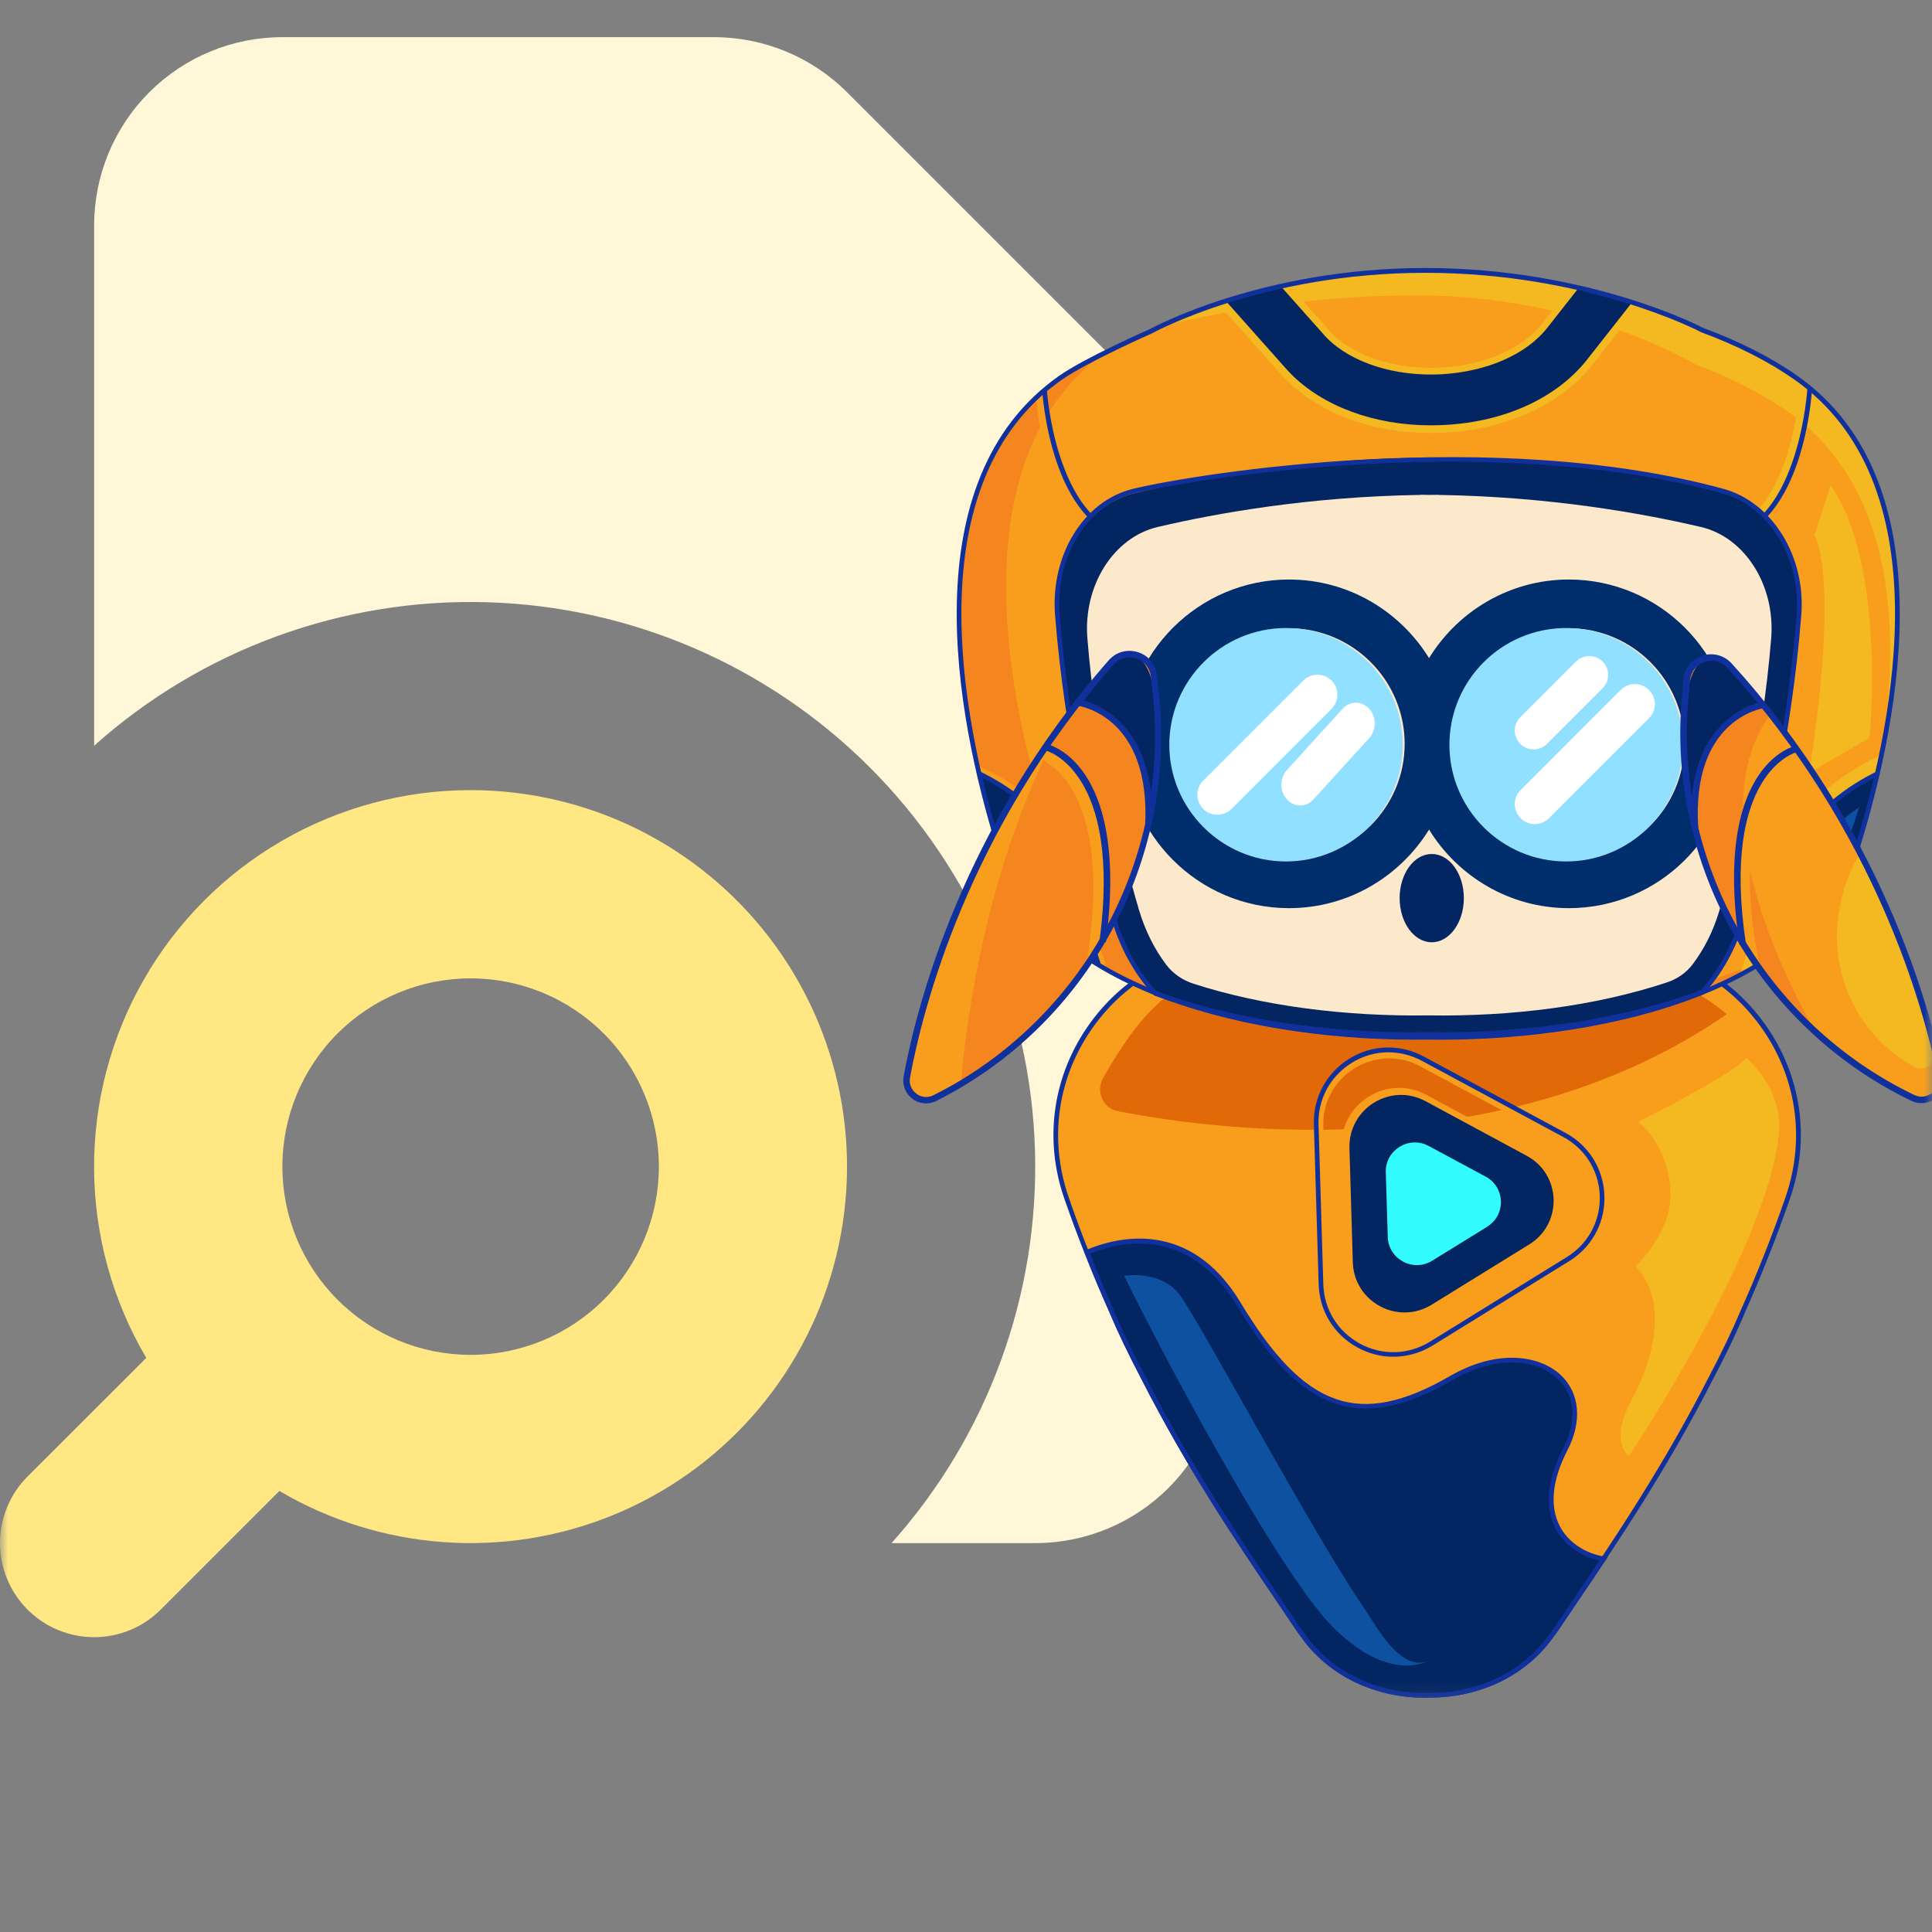 <svg width="120" height="120" viewBox="0 0 120 120" fill="none" xmlns="http://www.w3.org/2000/svg">
<rect x="0" y="0" width="120" height="120" fill="#808080" stroke="none"/>
<mask id="mask0_908_73835" style="mask-type:alpha" maskUnits="userSpaceOnUse" x="0" y="0" width="120" height="120">
<rect width="120" height="120" fill="#D9D9D9"/>
</mask>
<g mask="url(#mask0_908_73835)">
<path d="M5.847 14C5.847 10.899 7.079 7.925 9.271 5.732C11.464 3.539 14.438 2.308 17.539 2.308H44.349C47.45 2.308 50.423 3.541 52.615 5.733L72.574 25.692C74.767 27.884 75.999 30.858 75.999 33.958V84.153C75.999 87.254 74.768 90.228 72.575 92.42C70.382 94.613 67.408 95.845 64.307 95.845H55.375C61.348 89.162 64.537 80.446 64.286 71.487C64.035 62.527 60.364 54.003 54.026 47.665C47.688 41.327 39.164 37.656 30.205 37.405C21.245 37.154 12.529 40.343 5.847 46.317V14Z" fill="#FFF7D7"/>
<path fill-rule="evenodd" clip-rule="evenodd" d="M29.232 49.076C25.108 49.075 21.058 50.165 17.491 52.235C13.925 54.304 10.969 57.28 8.924 60.861C6.878 64.441 5.816 68.499 5.844 72.622C5.873 76.745 6.991 80.788 9.086 84.34L1.714 91.706C1.171 92.248 0.74 92.893 0.446 93.602C0.152 94.311 0 95.072 3.65368e-07 95.84C-0 96.608 0.151 97.368 0.444 98.077C0.738 98.787 1.168 99.432 1.711 99.975C2.254 100.518 2.898 100.949 3.608 101.243C4.317 101.537 5.077 101.689 5.845 101.689C6.613 101.689 7.373 101.538 8.083 101.245C8.793 100.951 9.437 100.521 9.98 99.978L17.352 92.606C20.45 94.431 23.927 95.518 27.512 95.782C31.098 96.045 34.697 95.478 38.028 94.125C41.359 92.772 44.333 90.668 46.719 87.979C49.105 85.289 50.839 82.085 51.785 78.617C52.732 75.148 52.866 71.508 52.177 67.979C51.488 64.45 49.994 61.128 47.812 58.27C45.63 55.412 42.819 53.096 39.596 51.501C36.374 49.907 32.827 49.077 29.232 49.076ZM17.539 72.46C17.539 69.359 18.771 66.385 20.964 64.193C23.157 62 26.131 60.768 29.232 60.768C32.333 60.768 35.306 62 37.499 64.193C39.692 66.385 40.924 69.359 40.924 72.46C40.924 75.561 39.692 78.535 37.499 80.728C35.306 82.921 32.333 84.153 29.232 84.153C26.131 84.153 23.157 82.921 20.964 80.728C18.771 78.535 17.539 75.561 17.539 72.46Z" fill="#FFE784"/>
<mask id="mask1_908_73835" style="mask-type:alpha" maskUnits="userSpaceOnUse" x="42" y="14" width="93" height="92">
<rect x="42.75" y="14.4" width="91.5" height="91.5" fill="#D9D9D9"/>
</mask>
<g mask="url(#mask1_908_73835)">
<path d="M111.038 74.36C113.722 66.637 107.943 58.592 99.77 58.721L96.603 58.769C96.579 58.769 96.563 58.769 96.539 58.769L88.647 58.897L80.754 58.769C80.73 58.769 80.714 58.769 80.69 58.769L77.524 58.721C69.35 58.592 63.572 66.637 66.256 74.36C67.132 76.884 68.072 79.231 69.053 81.409C69.583 82.687 70.266 84.093 71.03 85.548C74.357 92.074 77.869 96.992 80.562 101.019C80.666 101.172 80.779 101.324 80.891 101.469C82.675 104.049 85.649 105.278 88.655 105.238C91.653 105.286 94.634 104.049 96.418 101.469C96.531 101.324 96.644 101.172 96.748 101.019C99.44 96.992 102.952 92.074 106.28 85.548C107.043 84.093 107.726 82.695 108.257 81.409C109.221 79.223 110.162 76.884 111.038 74.36Z" fill="#F89E1C"/>
<path d="M97.254 90.024C99.481 85.717 95.068 82.759 90.166 85.596C84.323 88.972 80.867 87.453 76.969 80.991C73.802 75.735 69.173 77.093 67.55 77.784C68.056 79.062 68.57 80.3 69.101 81.481C69.631 82.759 70.314 84.165 71.078 85.62C74.405 92.146 77.917 97.065 80.61 101.091C80.714 101.244 80.827 101.397 80.939 101.541C82.724 104.121 85.697 105.351 88.703 105.311C91.701 105.359 94.682 104.121 96.467 101.541C96.579 101.397 96.692 101.244 96.796 101.091C97.672 99.773 98.645 98.367 99.657 96.832C97.327 96.454 95.1 94.188 97.254 90.024Z" fill="#032663"/>
<path d="M88.502 105.448C85.328 105.448 82.45 104.025 80.787 101.614C80.674 101.469 80.562 101.317 80.457 101.156C80.072 100.577 79.662 99.975 79.244 99.356C76.8 95.747 73.771 91.263 70.918 85.669C70.106 84.126 69.439 82.727 68.932 81.522C68.394 80.324 67.871 79.079 67.381 77.825L67.333 77.696L67.462 77.64C69.286 76.86 73.875 75.623 77.058 80.911C81.044 87.525 84.444 88.715 90.061 85.468C93.051 83.74 95.679 84.198 96.957 85.42C98.13 86.545 98.283 88.289 97.351 90.089C96.411 91.913 96.242 93.529 96.869 94.767C97.375 95.763 98.412 96.478 99.641 96.679L99.866 96.712L99.738 96.896C99.167 97.756 98.613 98.576 98.074 99.364C97.656 99.983 97.254 100.577 96.869 101.148C96.764 101.309 96.652 101.461 96.539 101.606C94.851 104.049 91.918 105.488 88.663 105.432C88.607 105.448 88.55 105.448 88.502 105.448ZM88.663 105.158C91.822 105.207 94.666 103.824 96.306 101.453C96.419 101.301 96.531 101.156 96.628 101.003C97.013 100.425 97.415 99.83 97.833 99.211C98.331 98.48 98.838 97.716 99.368 96.929C98.138 96.671 97.118 95.924 96.603 94.903C96.137 93.979 95.84 92.372 97.094 89.96L97.222 90.025L97.094 89.96C97.962 88.281 97.841 86.665 96.756 85.637C95.551 84.487 93.059 84.07 90.206 85.725C84.484 89.036 80.851 87.775 76.808 81.072C73.811 76.105 69.535 77.118 67.703 77.865C68.177 79.07 68.683 80.268 69.198 81.425C69.696 82.631 70.363 84.013 71.175 85.556C74.02 91.134 77.05 95.611 79.485 99.211C79.903 99.83 80.313 100.433 80.698 101.011C80.803 101.164 80.907 101.309 81.02 101.461C82.659 103.824 85.52 105.215 88.663 105.158Z" fill="#10319B"/>
<path d="M88.8 105.447C88.743 105.447 88.695 105.447 88.639 105.447C85.408 105.495 82.451 104.065 80.763 101.613C80.65 101.469 80.538 101.316 80.433 101.155C80.047 100.577 79.638 99.974 79.22 99.355C76.776 95.746 73.747 91.262 70.894 85.668C70.082 84.125 69.415 82.727 68.908 81.521C67.88 79.215 66.939 76.844 66.112 74.465C64.809 70.728 65.396 66.741 67.711 63.542C70.017 60.36 73.586 58.576 77.524 58.632L80.682 58.68H80.747L88.639 58.809L96.531 58.68H96.571L99.762 58.632C103.7 58.568 107.269 60.36 109.575 63.542C111.89 66.741 112.476 70.728 111.174 74.465C110.347 76.844 109.406 79.222 108.378 81.529C107.879 82.735 107.212 84.133 106.393 85.676C103.539 91.262 100.501 95.754 98.066 99.363C97.648 99.982 97.239 100.585 96.853 101.163C96.748 101.324 96.636 101.477 96.523 101.621C94.86 104.024 91.982 105.447 88.8 105.447ZM88.639 105.158C91.797 105.206 94.643 103.823 96.282 101.453C96.395 101.3 96.507 101.155 96.604 101.003C96.989 100.424 97.399 99.821 97.817 99.202C100.252 95.602 103.282 91.117 106.127 85.548C106.939 84.013 107.598 82.622 108.104 81.425C109.133 79.126 110.073 76.755 110.893 74.384C112.163 70.736 111.592 66.846 109.334 63.727C107.084 60.625 103.588 58.881 99.762 58.937L96.604 58.986H96.563L88.647 59.114L80.747 58.986H80.682L77.516 58.937C73.69 58.881 70.194 60.625 67.944 63.727C65.686 66.854 65.115 70.736 66.385 74.384C67.204 76.755 68.145 79.126 69.174 81.425C69.672 82.63 70.339 84.013 71.151 85.556C73.996 91.133 77.026 95.61 79.461 99.21C79.879 99.829 80.289 100.432 80.674 101.011C80.779 101.163 80.883 101.308 80.996 101.461C82.644 103.823 85.505 105.214 88.639 105.158Z" fill="#10319B"/>
<path d="M107.245 62.996C105.212 61.236 102.624 60.175 99.731 60.232L96.556 60.288C96.532 60.288 96.516 60.288 96.492 60.288L88.559 60.425L80.627 60.288C80.603 60.288 80.587 60.288 80.562 60.288L77.388 60.232C72.984 60.16 70.589 63.326 68.515 66.951C68.049 67.77 68.507 68.831 69.399 69.008C76.914 70.495 94.008 72.159 107.245 62.996Z" fill="#E26907"/>
<path d="M86.582 84.197C85.827 84.197 85.063 84.013 84.364 83.635C82.877 82.831 81.961 81.344 81.905 79.657L81.615 69.98C81.567 68.292 82.395 66.749 83.834 65.865C85.272 64.973 87.016 64.925 88.503 65.729L97.094 70.35C98.533 71.121 99.441 72.552 99.53 74.183C99.618 75.815 98.862 77.334 97.52 78.25C97.48 78.282 97.432 78.306 97.392 78.338L97.335 78.371L89.041 83.498C88.278 83.956 87.426 84.197 86.582 84.197ZM86.285 65.737C85.545 65.737 84.798 65.946 84.131 66.356C82.869 67.135 82.146 68.485 82.194 69.964L82.483 79.641C82.531 81.119 83.335 82.421 84.637 83.121C85.939 83.82 87.474 83.779 88.728 83L97.078 77.84C97.118 77.816 97.159 77.792 97.191 77.768C98.364 76.964 99.023 75.638 98.943 74.207C98.871 72.785 98.075 71.531 96.813 70.856L88.222 66.235C87.611 65.897 86.944 65.737 86.285 65.737Z" fill="#F89E1C"/>
<path d="M86.541 84.27C85.794 84.27 85.038 84.086 84.339 83.708C82.86 82.912 81.952 81.442 81.904 79.762L81.606 69.844C81.558 68.173 82.378 66.645 83.801 65.761C85.223 64.877 86.959 64.829 88.438 65.625L97.238 70.367C98.661 71.13 99.561 72.553 99.649 74.168C99.738 75.784 98.99 77.294 97.664 78.203C97.624 78.235 97.576 78.259 97.536 78.291L97.479 78.323L88.976 83.579C88.221 84.037 87.385 84.27 86.541 84.27ZM86.236 65.36C85.448 65.36 84.66 65.577 83.953 66.019C82.619 66.847 81.848 68.277 81.896 69.844L82.193 79.762C82.241 81.329 83.093 82.711 84.476 83.459C85.858 84.206 87.481 84.158 88.824 83.33L97.375 78.042C97.415 78.018 97.455 77.986 97.496 77.962C98.741 77.11 99.44 75.703 99.36 74.184C99.28 72.673 98.436 71.339 97.102 70.624L88.301 65.882C87.65 65.537 86.943 65.36 86.236 65.36Z" fill="#10319B"/>
<path d="M87.12 81.972C86.542 81.972 85.963 81.827 85.425 81.537C84.283 80.927 83.584 79.793 83.544 78.499L83.327 71.25C83.287 69.956 83.922 68.783 85.023 68.108C86.124 67.425 87.458 67.392 88.591 68.003L95.021 71.467C96.122 72.062 96.813 73.155 96.877 74.401C96.942 75.646 96.371 76.812 95.342 77.511C95.31 77.535 95.278 77.551 95.246 77.575L95.206 77.599L88.993 81.441C88.414 81.787 87.771 81.972 87.12 81.972ZM86.895 68.148C86.349 68.148 85.81 68.301 85.32 68.598C84.404 69.169 83.874 70.149 83.906 71.234L84.123 78.483C84.155 79.568 84.742 80.517 85.698 81.031C86.646 81.546 87.771 81.513 88.688 80.943L94.932 77.077C94.964 77.061 94.989 77.037 95.013 77.021C95.873 76.434 96.347 75.462 96.29 74.425C96.234 73.388 95.656 72.472 94.739 71.974L88.31 68.51C87.868 68.269 87.386 68.148 86.895 68.148Z" fill="#F89E1C"/>
<path d="M95.028 77.262C95.061 77.246 95.093 77.222 95.117 77.206C97.07 75.871 96.933 72.922 94.828 71.789L88.543 68.397C86.365 67.224 83.745 68.847 83.817 71.323L84.026 78.403C84.098 80.87 86.823 82.333 88.92 81.039L94.996 77.286C95.004 77.278 95.02 77.27 95.028 77.262Z" fill="#032663"/>
<path d="M92.4 76.169C92.416 76.161 92.433 76.145 92.449 76.137C93.55 75.389 93.469 73.726 92.28 73.083L88.736 71.178C87.506 70.519 86.027 71.435 86.075 72.826L86.196 76.82C86.236 78.21 87.771 79.038 88.953 78.307L92.376 76.193C92.384 76.185 92.392 76.177 92.4 76.169Z" fill="#33FCFE"/>
<path d="M108.458 65.721C107.477 66.838 101.763 69.675 101.763 69.675C101.763 69.675 103.724 71.146 103.756 74.256C103.78 76.579 101.586 78.66 101.586 78.66C103.563 80.678 102.816 84.238 101.353 86.938C99.891 89.639 101.184 90.426 101.184 90.426C101.184 90.426 109.736 77.648 110.483 70.471C110.789 67.553 108.458 65.721 108.458 65.721Z" fill="#F4B821"/>
<path d="M69.824 79.239C69.824 79.239 72.042 78.869 73.232 80.372C74.421 81.875 81.494 95.208 84.789 99.974C85.384 100.834 86.911 103.784 88.606 103.197C88.606 103.197 86.244 104.539 82.764 101.035C79.292 97.523 71.866 83.466 69.824 79.239Z" fill="#0E51A0"/>
<path d="M65.856 23.478C67.475 22.336 69.41 21.365 71.547 20.555L71.41 20.588C71.41 20.588 78.275 16.791 88.517 16.791C98.726 16.791 105.672 20.474 105.712 20.499C107.915 21.316 109.89 22.304 111.55 23.47C119.54 29.097 118.885 41.184 115.379 52.575C112.845 60.865 100.774 64.638 88.711 64.452C76.648 64.638 64.577 60.865 62.026 52.575C58.521 41.192 57.865 29.105 65.856 23.478Z" fill="#F89E1C"/>
<path d="M65.855 23.52C66.706 22.92 67.645 22.37 68.648 21.86C60.82 27.551 61.484 39.574 64.965 50.908C67.515 59.215 79.578 62.987 91.649 62.809C98.507 62.915 105.364 61.733 110.481 59.174C105.275 62.963 96.993 64.712 88.702 64.582C76.639 64.769 64.568 60.988 62.018 52.681C58.52 41.274 57.865 29.162 65.855 23.52Z" fill="#F5851F"/>
<path d="M69.588 33.656C64.69 32.636 64.366 24.832 64.35 24.492L64.933 24.475C64.933 24.548 65.256 32.158 69.701 33.081L69.588 33.656Z" fill="#F89E1C"/>
<path d="M106.772 33.955L106.61 33.396C111.484 31.979 111.768 24.061 111.768 23.98L112.35 23.997C112.342 24.337 112.051 32.425 106.772 33.955Z" fill="#F4B821"/>
<path d="M88.88 23.73C86.136 23.73 83.585 22.831 82.096 21.317C82.047 21.269 81.999 21.22 81.95 21.164L79.278 18.152L79.934 17.569L82.606 20.573C82.638 20.613 82.679 20.654 82.719 20.694C84.168 22.168 86.775 22.977 89.536 22.831C92.216 22.686 94.547 21.666 95.77 20.119L97.68 17.69L98.369 18.233L96.458 20.662C95.09 22.41 92.515 23.544 89.585 23.706C89.342 23.722 89.115 23.73 88.88 23.73Z" fill="#F4B821"/>
<path d="M88.865 26.895C85.229 26.895 81.934 25.672 79.837 23.535C79.765 23.462 79.684 23.381 79.611 23.3L79.53 23.211L75.862 19.09L76.518 18.508L80.258 22.717C80.323 22.79 80.388 22.863 80.461 22.928C82.396 24.887 85.464 26.02 88.865 26.02C89.14 26.02 89.423 26.012 89.707 25.996C93.334 25.794 96.45 24.369 98.248 22.078L100.976 18.605L101.664 19.147L98.936 22.62C96.985 25.106 93.633 26.652 89.755 26.871C89.464 26.887 89.164 26.895 88.865 26.895Z" fill="#F4B821"/>
<path d="M111.096 25.607C109.436 24.433 107.461 23.429 105.258 22.612C105.21 22.587 98.247 18.345 88.038 18.345C81.319 18.337 75.449 19.462 72.194 20.231C74.259 19.26 80.298 16.791 88.524 16.791C98.733 16.791 105.679 20.507 105.72 20.531C107.922 21.357 109.897 22.353 111.557 23.526C118.682 28.587 118.933 38.828 116.415 49.126C118.406 39.557 117.742 30.327 111.096 25.607Z" fill="#F4B821"/>
<path d="M107.25 33.558L107.193 33.275C111.76 32.327 112.253 24.199 112.261 24.118L112.553 24.134C112.529 24.474 112.035 32.562 107.25 33.558Z" fill="#10319B"/>
<path d="M98.588 22.322L101.316 18.849C100.361 18.541 99.252 18.225 98.013 17.934L96.102 20.363C94.807 22.014 92.354 23.083 89.553 23.245C86.671 23.407 83.934 22.54 82.404 20.978C82.355 20.929 82.315 20.889 82.274 20.84L79.603 17.837C78.332 18.12 77.19 18.444 76.194 18.759L79.862 22.88L79.943 22.969C80.016 23.042 80.08 23.123 80.153 23.196C82.169 25.244 85.375 26.418 88.865 26.418C89.148 26.418 89.439 26.41 89.731 26.394C93.479 26.2 96.71 24.71 98.588 22.322Z" fill="#032663"/>
<path d="M70.065 33.559C65.28 32.563 64.754 24.556 64.73 24.216L65.021 24.2C65.029 24.281 65.555 32.328 70.121 33.276L70.065 33.559Z" fill="#10319B"/>
<path d="M88.646 64.348C82.679 64.437 76.72 63.611 71.782 61.798C70.632 60.567 69.717 58.98 69.183 57.134C67.815 52.398 66.277 45.776 65.686 38.335C65.394 34.676 67.459 31.357 70.422 30.644C74.462 29.673 80.696 28.547 88.095 28.434V28.426C88.306 28.426 88.508 28.434 88.719 28.434C88.929 28.434 89.132 28.426 89.342 28.426V28.434C96.742 28.547 102.83 29.486 106.87 30.458C109.833 31.171 112.043 34.676 111.752 38.335C111.161 45.776 109.623 52.398 108.254 57.134C107.728 58.94 106.846 60.494 105.728 61.725C100.733 63.587 94.686 64.437 88.646 64.348Z" fill="#032663"/>
<path d="M109.25 59.878L108.076 60.518C108.295 59.87 108.659 58.777 108.902 58.008C109.55 55.984 110.286 53.685 110.942 52.147C112.003 49.661 114.95 47.783 116.885 46.844L116.553 48.115C114.747 48.997 112.699 50.252 111.744 52.495C111.104 54.001 110.375 56.276 109.728 58.283C109.493 59.044 109.469 59.231 109.25 59.878Z" fill="#F4B821"/>
<path d="M68.527 60.065C68.462 60.065 68.406 60.024 68.389 59.968C68.195 59.393 67.993 58.761 67.782 58.122C67.151 56.171 66.43 53.952 65.758 52.374C64.779 50.083 62.674 48.811 60.739 47.864C60.666 47.832 60.633 47.743 60.674 47.67C60.706 47.597 60.795 47.565 60.868 47.605C62.852 48.569 65.013 49.88 66.033 52.26C66.713 53.855 67.434 56.074 68.066 58.033C68.276 58.672 68.478 59.296 68.665 59.879C68.689 59.952 68.648 60.041 68.576 60.065C68.559 60.065 68.543 60.065 68.527 60.065Z" fill="#F89E1C"/>
<path d="M116.649 48.074C116.301 49.58 115.896 51.094 115.435 52.592C114.488 55.685 112.245 58.146 109.177 60.024C109.97 57.652 110.634 55.005 111.525 52.908C112.585 50.438 114.941 48.9 116.649 48.074Z" fill="#032663"/>
<path d="M114.569 52.779C114.893 51.904 115.192 51.03 115.475 50.147C114.569 50.73 113.638 51.572 113.071 52.746C112.464 53.993 111.929 55.531 111.379 56.996C112.82 55.887 113.929 54.487 114.569 52.779Z" fill="#0E51A0"/>
<path d="M109.363 60.008L109.088 59.919C109.363 59.101 109.622 58.235 109.873 57.401C110.351 55.814 110.853 54.179 111.436 52.794C112.488 50.317 114.844 48.762 116.625 47.888L116.755 48.147C115.014 48.997 112.731 50.503 111.703 52.899C111.12 54.268 110.626 55.895 110.148 57.474C109.897 58.324 109.638 59.19 109.363 60.008Z" fill="#10319B"/>
<path d="M60.738 48.074C61.086 49.58 61.491 51.094 61.953 52.592C62.9 55.685 65.142 58.146 68.211 60.024C67.418 57.652 66.754 55.005 65.863 52.908C64.811 50.438 62.447 48.9 60.738 48.074Z" fill="#032663"/>
<path d="M89.504 64.582C89.236 64.582 88.969 64.582 88.71 64.574C78.08 64.736 64.689 61.7 61.888 52.608C59.378 44.464 56.553 29.842 65.774 23.349L65.855 23.471L65.774 23.349C67.385 22.216 71.296 20.491 71.466 20.419C71.522 20.386 78.364 16.646 88.524 16.646C98.717 16.646 105.72 20.329 105.793 20.37C108.051 21.204 110.027 22.208 111.646 23.349C120.867 29.842 118.042 44.464 115.532 52.6C112.796 61.473 99.988 64.582 89.504 64.582ZM88.702 64.283C88.961 64.283 89.228 64.291 89.496 64.291C99.883 64.291 112.561 61.239 115.249 52.519C117.734 44.456 120.544 29.98 111.476 23.592C109.873 22.467 107.922 21.471 105.671 20.637C105.582 20.589 98.636 16.945 88.524 16.945C78.444 16.945 71.66 20.645 71.595 20.686C71.547 20.71 67.539 22.475 65.944 23.592C56.869 29.972 59.686 44.456 62.163 52.519C64.916 61.457 78.185 64.445 88.702 64.283Z" fill="#10319B"/>
<path d="M88.711 63.068C83.594 63.141 78.485 62.502 74.13 61.101C73.458 60.883 72.851 60.478 72.43 59.911C71.709 58.956 71.142 57.83 70.762 56.575C69.499 52.317 68.082 46.35 67.54 39.655C67.272 36.36 69.175 33.372 71.903 32.733C75.627 31.858 81.376 30.846 88.201 30.741V30.733C88.395 30.733 88.581 30.733 88.775 30.741C88.97 30.741 89.156 30.733 89.35 30.733V30.741C96.175 30.846 101.915 31.858 105.648 32.733C108.384 33.372 110.278 36.36 110.011 39.655C109.461 46.35 108.052 52.317 106.789 56.575C106.417 57.822 105.858 58.931 105.146 59.879C104.741 60.421 104.174 60.81 103.534 61.02C99.114 62.486 93.916 63.149 88.711 63.068Z" fill="#FCE8CA"/>
<path d="M87.739 64.412C81.837 64.412 76.315 63.53 71.725 61.846L71.693 61.838L71.668 61.814C70.47 60.526 69.563 58.891 69.037 57.086C67.782 52.73 66.147 45.921 65.532 38.222C65.232 34.474 67.313 31.097 70.381 30.361C74.502 29.373 92.799 26.475 107.04 30.361C110.092 31.195 112.173 34.571 111.881 38.222C111.266 45.921 109.639 52.73 108.376 57.086C107.866 58.859 106.975 60.47 105.817 61.741L105.793 61.765L105.761 61.781C100.968 63.579 94.888 64.518 88.638 64.421C88.338 64.412 88.038 64.412 87.739 64.412ZM88.646 64.113C94.847 64.21 100.871 63.279 105.631 61.506C106.748 60.267 107.606 58.713 108.1 56.996C109.355 52.657 110.982 45.864 111.59 38.19C111.873 34.676 109.881 31.429 106.959 30.636C92.775 26.766 74.55 29.656 70.446 30.636C67.523 31.34 65.532 34.587 65.823 38.19C66.438 45.864 68.058 52.657 69.312 56.996C69.822 58.753 70.697 60.34 71.855 61.587C76.575 63.303 82.533 64.21 88.646 64.113Z" fill="#10319B"/>
<path d="M68.082 59.91C67.815 59.117 67.564 58.291 67.321 57.49C66.843 55.919 66.341 54.3 65.75 52.907C64.73 50.511 62.439 48.997 60.698 48.155L60.828 47.896C62.609 48.762 64.957 50.317 66.017 52.802C66.616 54.203 67.118 55.838 67.596 57.409C67.839 58.21 68.09 59.036 68.357 59.821L68.082 59.91Z" fill="#10319B"/>
<path d="M112.367 48.01L116.116 45.824C116.116 45.824 117.184 35.056 113.703 30.158L112.699 33.243C112.699 33.243 114.31 35.582 112.367 48.01Z" fill="#F4B821"/>
<ellipse cx="88.928" cy="55.784" rx="1.994" ry="2.742" fill="#032663"/>
<path d="M76.082 41.416C76.13 41.408 76.177 41.385 76.217 41.345C76.827 40.814 77.628 40.6 78.421 40.767C78.595 40.806 78.761 40.695 78.793 40.521C78.833 40.346 78.722 40.18 78.547 40.148C77.557 39.942 76.558 40.204 75.797 40.87C75.662 40.988 75.654 41.187 75.765 41.321C75.853 41.408 75.971 41.44 76.082 41.416Z" fill="#032663"/>
<path d="M101.541 41.416C101.493 41.409 101.446 41.385 101.406 41.345C100.796 40.814 99.995 40.6 99.203 40.767C99.028 40.806 98.862 40.695 98.83 40.521C98.791 40.346 98.902 40.18 99.076 40.148C100.067 39.942 101.065 40.204 101.826 40.87C101.961 40.989 101.969 41.187 101.858 41.321C101.779 41.409 101.652 41.44 101.541 41.416Z" fill="#032663"/>
<path d="M84.057 49.572C83.994 49.746 83.915 49.92 83.82 50.079L78.24 50.554C78.121 50.412 78.018 50.253 77.931 50.087L84.057 49.572Z" fill="#0052A3"/>
<path d="M84.24 48.881C84.216 49.056 84.177 49.222 84.129 49.381L77.836 49.92C77.764 49.769 77.701 49.611 77.645 49.444L84.24 48.881Z" fill="#0052A3"/>
<path d="M84.24 47.519L84.272 48.01L77.479 48.589L77.439 48.105L84.24 47.519Z" fill="#0052A3"/>
<path d="M84.28 48.2C84.288 48.367 84.28 48.533 84.264 48.692L77.582 49.262C77.543 49.104 77.511 48.945 77.495 48.779L84.28 48.2Z" fill="#0052A3"/>
<path d="M83.059 51.014C82.781 51.252 82.472 51.442 82.132 51.585L80.158 51.751C79.801 51.672 79.46 51.529 79.151 51.347L83.059 51.014Z" fill="#0052A3"/>
<path d="M83.185 43.349L77.827 43.809C77.946 43.619 78.089 43.444 78.239 43.286L82.702 42.906C82.876 43.032 83.042 43.183 83.185 43.349Z" fill="#0052A3"/>
<path d="M83.7 50.285C83.573 50.475 83.431 50.649 83.28 50.808L78.889 51.18C78.707 51.045 78.54 50.895 78.39 50.728L83.7 50.285Z" fill="#0052A3"/>
<path d="M81.505 42.327C81.845 42.414 82.162 42.549 82.456 42.739L78.453 43.08C78.715 42.85 79.008 42.66 79.333 42.517L81.505 42.327Z" fill="#0052A3"/>
<path d="M83.732 44.174C83.803 44.325 83.867 44.483 83.914 44.65L77.296 45.212C77.32 45.038 77.359 44.872 77.407 44.713L83.732 44.174Z" fill="#0052A3"/>
<path d="M83.97 44.832C84.01 44.99 84.042 45.149 84.057 45.316L77.273 45.894C77.265 45.728 77.265 45.561 77.281 45.403L83.97 44.832Z" fill="#0052A3"/>
<path d="M83.344 43.524C83.455 43.666 83.558 43.825 83.645 43.991L77.478 44.514C77.542 44.34 77.613 44.166 77.708 44.007L83.344 43.524Z" fill="#0052A3"/>
<path d="M84.129 46.171L84.168 46.662L77.376 47.241L77.336 46.75L84.129 46.171Z" fill="#0052A3"/>
<path d="M84.081 45.498L84.112 45.989L77.32 46.568L77.28 46.076L84.081 45.498Z" fill="#0052A3"/>
<path d="M84.184 46.844L84.224 47.336L77.423 47.914L77.392 47.423L84.184 46.844Z" fill="#0052A3"/>
<path d="M99.989 49.935C99.902 50.102 99.807 50.268 99.696 50.419L94.093 50.244C93.997 50.086 93.91 49.919 93.839 49.745L99.989 49.935Z" fill="#0052A3"/>
<path d="M100.251 49.27C100.204 49.436 100.148 49.594 100.077 49.753L93.76 49.563C93.704 49.404 93.657 49.238 93.625 49.071L100.251 49.27Z" fill="#0052A3"/>
<path d="M100.402 47.914L100.378 48.406L93.561 48.2L93.585 47.708L100.402 47.914Z" fill="#0052A3"/>
<path d="M100.37 48.596C100.354 48.763 100.338 48.921 100.298 49.08L93.601 48.874C93.577 48.715 93.569 48.549 93.569 48.382L100.37 48.596Z" fill="#0052A3"/>
<path d="M98.825 51.251C98.523 51.457 98.191 51.608 97.834 51.711L95.853 51.648C95.504 51.529 95.187 51.346 94.901 51.132L98.825 51.251Z" fill="#0052A3"/>
<path d="M99.839 43.651L94.465 43.492C94.608 43.318 94.766 43.159 94.933 43.017L99.403 43.151C99.569 43.302 99.712 43.468 99.839 43.651Z" fill="#0052A3"/>
<path d="M99.554 50.601C99.411 50.775 99.245 50.934 99.07 51.076L94.671 50.941C94.505 50.791 94.362 50.624 94.228 50.442L99.554 50.601Z" fill="#0052A3"/>
<path d="M98.286 42.438C98.611 42.565 98.92 42.739 99.189 42.953L95.171 42.826C95.456 42.628 95.773 42.47 96.106 42.367L98.286 42.438Z" fill="#0052A3"/>
<path d="M100.29 44.53C100.346 44.688 100.386 44.855 100.417 45.021L93.783 44.815C93.831 44.649 93.886 44.49 93.95 44.332L100.29 44.53Z" fill="#0052A3"/>
<path d="M100.45 45.212C100.473 45.371 100.481 45.537 100.481 45.703L93.673 45.497C93.681 45.331 93.705 45.172 93.736 45.014L100.45 45.212Z" fill="#0052A3"/>
<path d="M99.974 43.841C100.069 43.999 100.148 44.166 100.219 44.34L94.037 44.15C94.124 43.983 94.212 43.817 94.322 43.666L99.974 43.841Z" fill="#0052A3"/>
<path d="M100.449 46.566L100.434 47.05L93.617 46.844L93.633 46.36L100.449 46.566Z" fill="#0052A3"/>
<path d="M100.481 45.893L100.457 46.376L93.641 46.17L93.664 45.679L100.481 45.893Z" fill="#0052A3"/>
<path d="M100.425 47.241L100.409 47.732L93.593 47.518L93.609 47.035L100.425 47.241Z" fill="#0052A3"/>
<path fill-rule="evenodd" clip-rule="evenodd" d="M97.446 53.377C93.484 53.377 90.275 50.155 90.275 46.206C90.275 42.245 93.484 39.022 97.446 39.022C101.395 39.022 104.617 42.245 104.617 46.206C104.617 50.155 101.395 53.377 97.446 53.377M80.062 53.377C76.113 53.377 72.891 50.155 72.891 46.206C72.891 42.245 76.113 39.022 80.062 39.022C84.024 39.022 87.246 42.245 87.246 46.206C87.246 50.155 84.024 53.377 80.062 53.377M97.446 35.995C93.776 35.995 90.552 37.958 88.761 40.877C86.956 37.958 83.745 35.995 80.062 35.995C74.442 35.995 69.862 40.574 69.862 46.207C69.862 51.827 74.442 56.407 80.062 56.407C83.745 56.407 86.956 54.444 88.761 51.526C90.552 54.444 93.776 56.407 97.446 56.407C103.067 56.407 107.646 51.827 107.646 46.207C107.646 40.574 103.067 35.995 97.446 35.995" fill="#002E6D"/>
<path fill-rule="evenodd" clip-rule="evenodd" d="M104.525 46.264C104.525 50.252 101.268 53.507 97.276 53.507C93.271 53.507 90.026 50.252 90.026 46.264C90.026 42.263 93.271 39.008 97.276 39.008C101.268 39.008 104.525 42.263 104.525 46.264" fill="#92E0FF"/>
<path fill-rule="evenodd" clip-rule="evenodd" d="M87.127 46.264C87.127 50.252 83.872 53.507 79.871 53.507C75.882 53.507 72.628 50.252 72.628 46.264C72.628 42.263 75.882 39.008 79.871 39.008C83.872 39.008 87.127 42.263 87.127 46.264" fill="#92E0FF"/>
<path fill-rule="evenodd" clip-rule="evenodd" d="M75.612 50.608C75.294 50.608 74.975 50.486 74.733 50.244C74.247 49.757 74.247 48.971 74.733 48.485L80.945 42.272C81.431 41.787 82.218 41.787 82.703 42.272C83.189 42.758 83.189 43.545 82.703 44.031L76.491 50.244C76.248 50.486 75.929 50.608 75.612 50.608" fill="white"/>
<path fill-rule="evenodd" clip-rule="evenodd" d="M80.758 50.027C80.459 50.027 80.159 49.903 79.931 49.651C79.474 49.149 79.474 48.334 79.931 47.831L83.391 44.024C83.848 43.522 84.588 43.522 85.044 44.024C85.502 44.526 85.502 45.34 85.044 45.844L81.584 49.651C81.356 49.903 81.056 50.027 80.758 50.027" fill="white"/>
<path fill-rule="evenodd" clip-rule="evenodd" d="M95.329 51.188C95.012 51.188 94.693 51.066 94.451 50.824C93.964 50.339 93.964 49.551 94.451 49.065L100.663 42.853C101.149 42.367 101.935 42.367 102.42 42.853C102.907 43.338 102.907 44.126 102.42 44.611L96.208 50.824C95.966 51.066 95.647 51.188 95.329 51.188" fill="white"/>
<path fill-rule="evenodd" clip-rule="evenodd" d="M95.255 46.548C94.956 46.548 94.656 46.434 94.428 46.206C93.972 45.748 93.972 45.008 94.428 44.551L97.889 41.091C98.346 40.634 99.086 40.634 99.542 41.091C100 41.548 100 42.288 99.542 42.745L96.082 46.206C95.854 46.434 95.554 46.548 95.255 46.548" fill="white"/>
<path d="M56.325 66.892C57.184 62.222 60.043 51.35 69.012 41.136C69.891 40.14 71.533 40.667 71.676 41.984L71.791 43.013C72.931 53.445 67.464 63.488 58.083 68.201C57.178 68.662 56.145 67.892 56.325 66.892Z" fill="#F5851F"/>
<path d="M58.083 68.201C57.184 68.652 56.151 67.882 56.325 66.892C57.078 62.784 59.379 53.873 66.035 44.846C61.202 53.531 59.971 63.818 59.683 67.326C59.156 67.63 58.628 67.934 58.083 68.201Z" fill="#F89E1C"/>
<path d="M65.518 46.65C65.091 46.402 64.784 46.327 64.739 46.314L64.553 47.102L64.639 46.71L64.538 47.106C64.582 47.119 69.315 48.652 67.494 59.752L68.475 58.491C69.813 49.695 66.964 47.492 65.518 46.65Z" fill="#F89E1C"/>
<path d="M66.943 43.621C66.943 43.621 71.662 43.951 71.206 51.207C71.206 51.207 72.938 42.874 70.781 40.866C70.781 40.866 69.379 39.569 66.943 43.621Z" fill="#032663"/>
<path d="M71.04 40.666C70.923 40.598 70.811 40.546 70.678 40.507C70.016 40.304 69.326 40.487 68.865 41.011C59.748 51.386 56.917 62.547 56.126 66.854C56.027 67.381 56.234 67.918 56.666 68.247C57.098 68.576 57.679 68.628 58.163 68.377C67.574 63.656 73.122 53.452 71.974 42.989L71.858 41.96C71.812 41.414 71.506 40.937 71.04 40.666ZM57.019 67.998C56.98 67.975 56.951 67.958 56.918 67.926C56.601 67.689 56.454 67.318 56.523 66.93C57.313 62.648 60.119 51.575 69.165 41.276C69.512 40.881 70.039 40.733 70.558 40.892C71.061 41.054 71.421 41.485 71.478 42.012L71.594 43.041C72.722 53.336 67.254 63.379 57.994 68.019C57.677 68.185 57.32 68.173 57.019 67.998Z" fill="#10319B"/>
<path d="M68.484 44.011C67.659 43.531 66.991 43.428 66.976 43.432L66.925 43.831C67.105 43.858 71.46 44.522 71.13 51.228L71.537 51.243C71.75 46.769 69.891 44.83 68.484 44.011Z" fill="#10319B"/>
<path d="M65.777 46.541C65.359 46.298 65.062 46.229 65.017 46.216L64.932 46.608C64.977 46.621 69.705 47.827 68.29 58.474L68.689 58.524C69.817 50.022 67.155 47.343 65.777 46.541Z" fill="#10319B"/>
<path d="M120.553 66.849C119.612 62.194 116.566 51.373 107.42 41.316C106.525 40.336 104.892 40.891 104.772 42.21L104.674 43.241C103.716 53.691 109.356 63.638 118.817 68.188C119.73 68.633 120.749 67.845 120.553 66.849Z" fill="#F89E1C"/>
<path d="M118.945 66.274C118.923 66.26 118.908 66.257 118.887 66.243C115.473 64.398 113.606 60.554 114.203 56.728C114.398 55.468 114.794 54.191 115.5 53.081C118.636 58.284 119.731 63.107 120.093 65.46C120.19 66.097 119.508 66.576 118.945 66.274Z" fill="#F4B821"/>
<path d="M112.634 63.872C107.093 58.642 104.042 51.065 104.674 43.241L104.753 42.222C104.758 42.101 104.794 41.987 104.831 41.873L106.637 40.911C106.905 40.985 107.148 41.127 107.353 41.357C108.272 42.376 109.125 43.395 109.928 44.418C105.858 50.097 110.177 59.466 112.634 63.872Z" fill="#F5851F"/>
<path d="M110.921 46.797C109.471 47.675 106.905 50.461 108.362 59.004L109.296 60.026C106.996 48.399 111.923 47.214 111.967 47.201L111.802 46.408C111.748 46.428 111.402 46.506 110.921 46.797Z" fill="#F89E1C"/>
<path d="M109.533 43.765C109.533 43.765 104.82 44.177 105.401 51.424C105.401 51.424 103.526 43.123 105.648 41.077C105.648 41.077 107.027 39.757 109.533 43.765Z" fill="#032663"/>
<path d="M105.385 40.882C104.924 41.16 104.619 41.633 104.57 42.202L104.472 43.232C103.505 53.713 109.239 63.814 118.721 68.377C119.219 68.614 119.783 68.548 120.215 68.221C120.641 67.885 120.845 67.354 120.731 66.819C119.859 62.517 116.845 51.401 107.547 41.2C107.082 40.694 106.383 40.514 105.725 40.728C105.611 40.757 105.5 40.812 105.385 40.882ZM119.877 67.966C119.579 68.147 119.233 68.16 118.908 68.014C109.569 63.535 103.929 53.589 104.878 43.275L104.976 42.245C105.024 41.717 105.377 41.28 105.877 41.109C106.377 40.937 106.907 41.076 107.276 41.469C116.509 51.604 119.496 62.632 120.36 66.9C120.436 67.286 120.295 67.66 119.983 67.903C119.944 67.926 119.915 67.943 119.877 67.966Z" fill="#10319B"/>
<path d="M107.999 44.182C106.607 45.025 104.781 46.996 105.078 51.476L105.484 51.453C105.032 44.744 109.376 44.005 109.56 43.985L109.503 43.587C109.482 43.573 108.816 43.688 107.999 44.182Z" fill="#10319B"/>
<path d="M110.749 46.664C109.385 47.49 106.769 50.215 108.045 58.696L108.443 58.639C106.845 47.977 111.551 46.73 111.595 46.717L111.503 46.326C111.459 46.34 111.162 46.414 110.749 46.664Z" fill="#10319B"/>
</g>
</g>
</svg>
